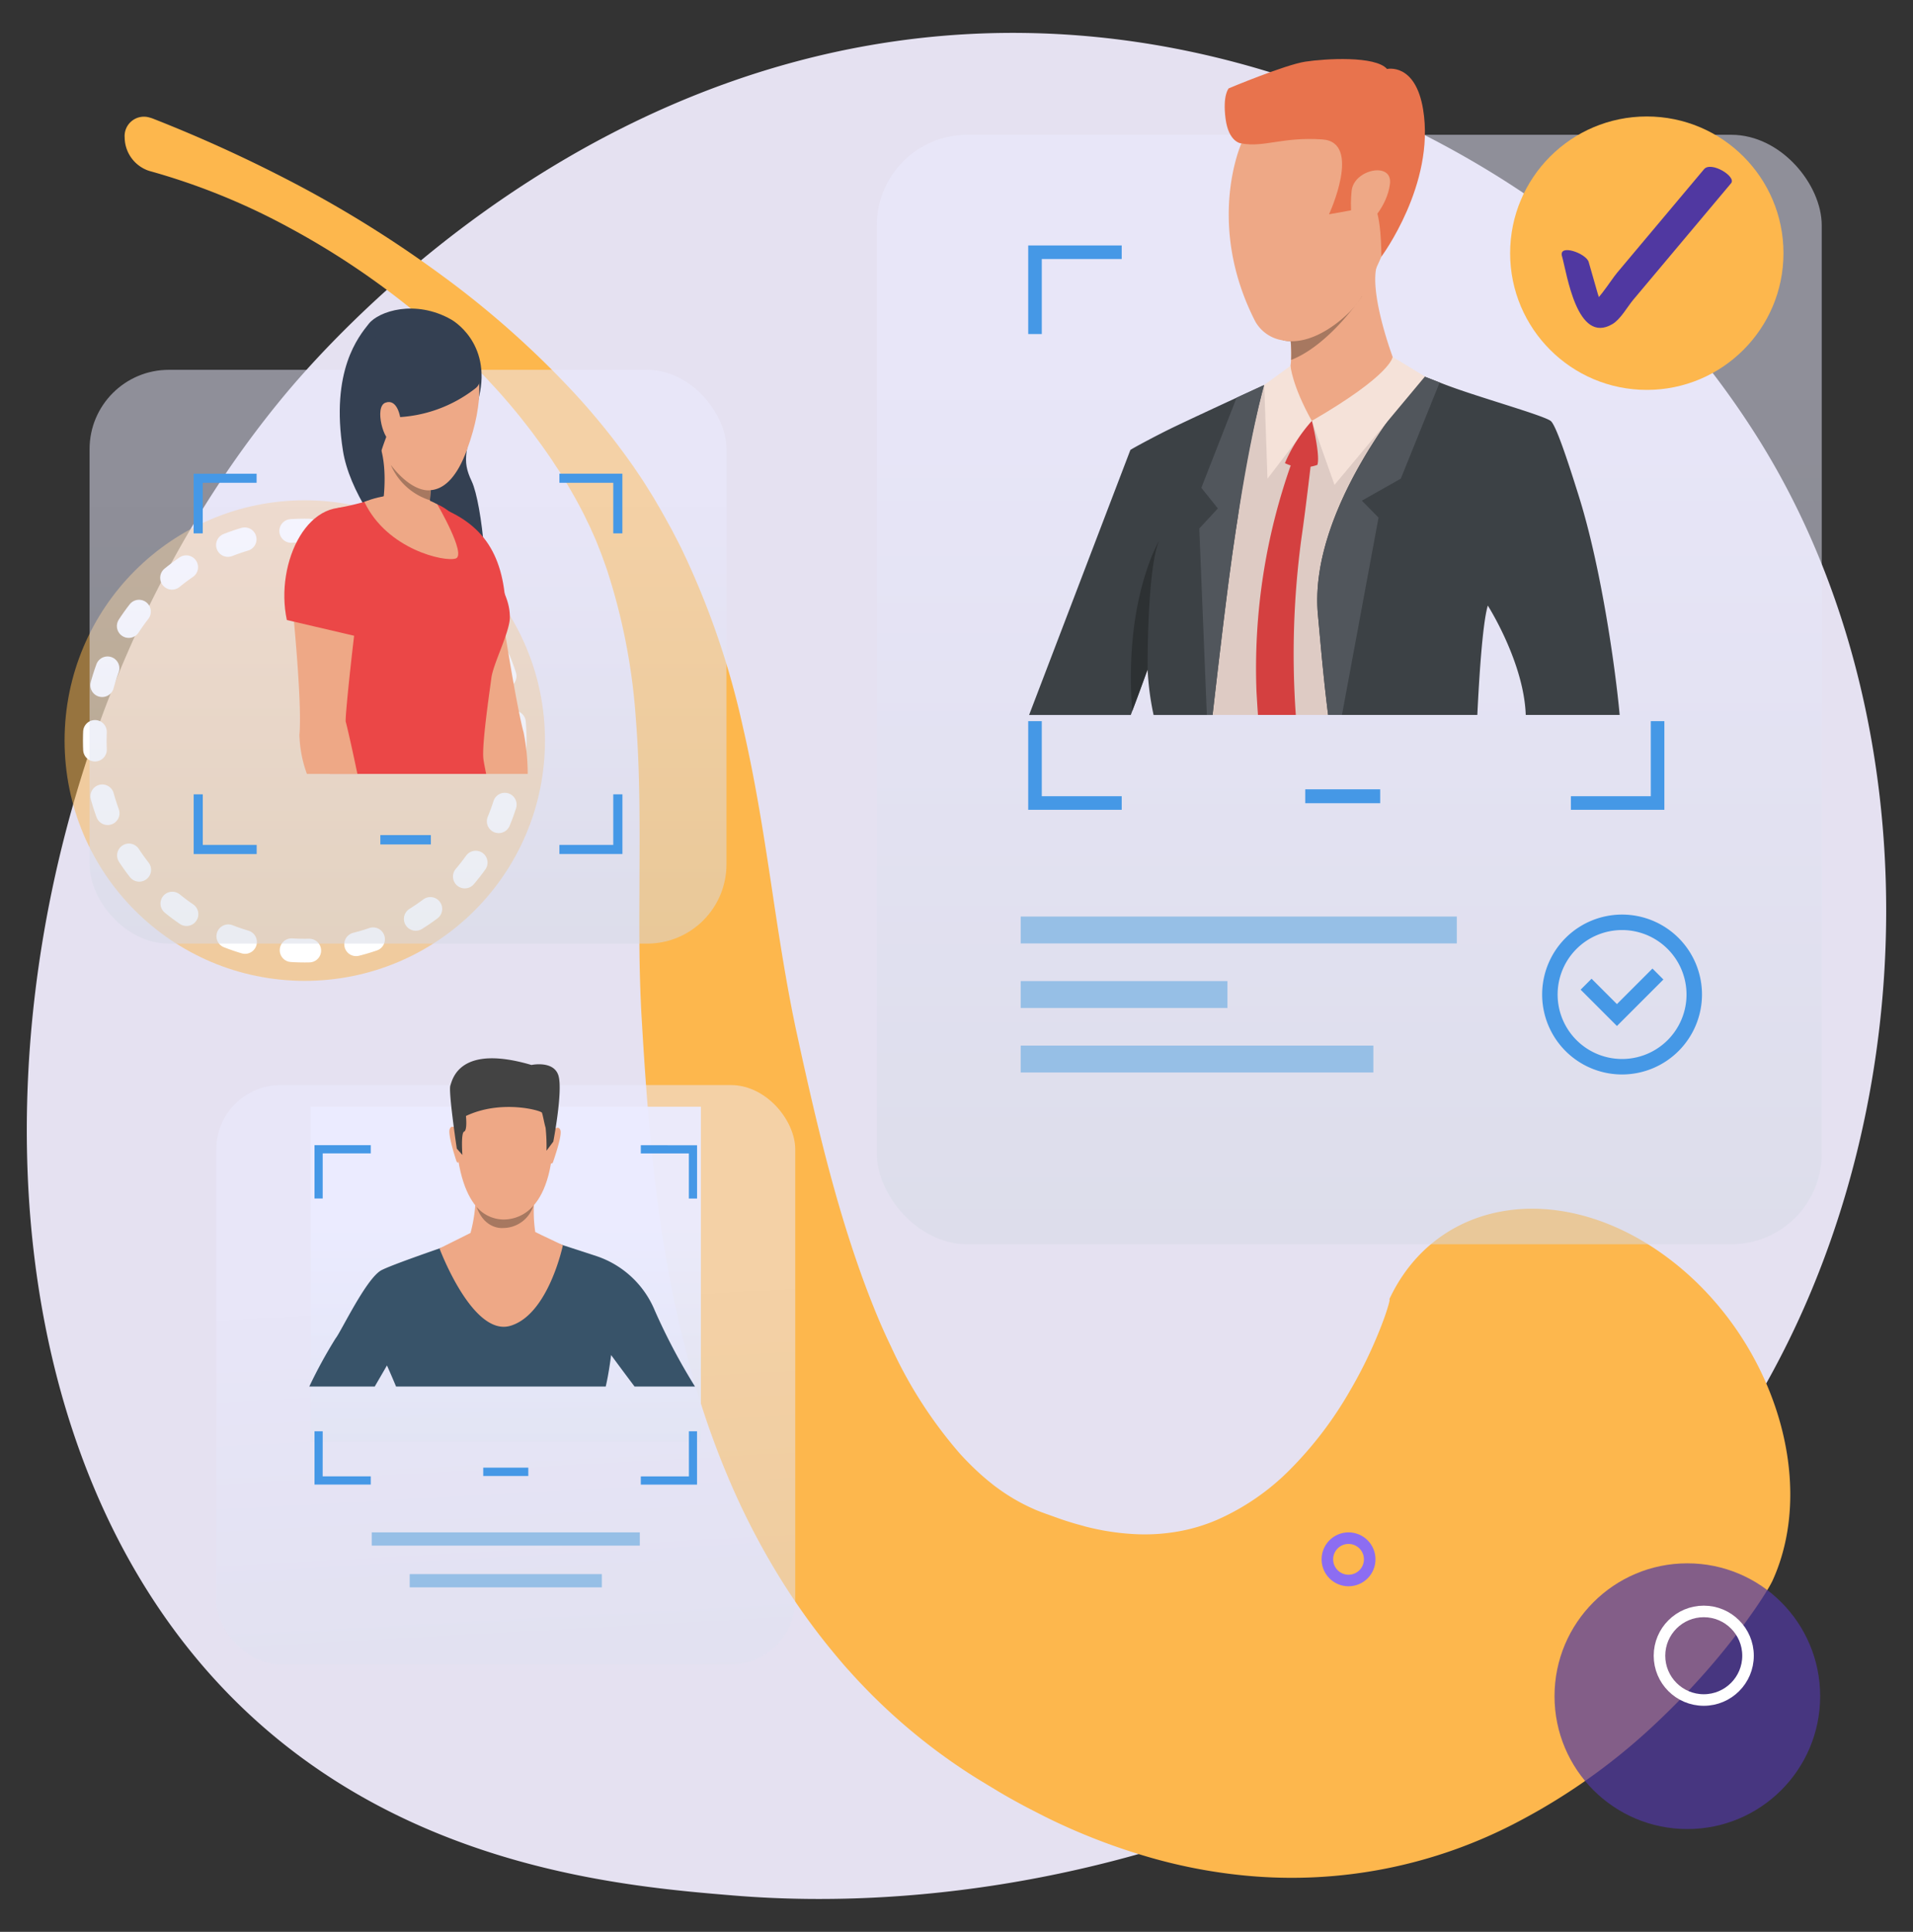 <svg id="Grupo_135506" data-name="Grupo 135506" xmlns="http://www.w3.org/2000/svg" xmlns:xlink="http://www.w3.org/1999/xlink" width="210" height="212" viewBox="0 0 210 212">
  <rect x="0" y="0" width="210" height="212" fill="#333333" stroke="none"/>
  <defs>
    <linearGradient id="linear-gradient" x1="0.5" y1="1.147" x2="0.5" y2="0.24" gradientUnits="objectBoundingBox">
      <stop offset="0" stop-color="#d1d7e0"/>
      <stop offset="1" stop-color="#ebebff"/>
    </linearGradient>
    <linearGradient id="linear-gradient-2" x1="0.571" y1="1.795" x2="0.493" y2="0.379" xlink:href="#linear-gradient"/>
    <linearGradient id="linear-gradient-3" y1="2.165" y2="0.322" xlink:href="#linear-gradient"/>
  </defs>
  <path id="Trazado_195455" data-name="Trazado 195455" d="M198.5,142.454c-20.678,48.331-75.26,69.091-118.027,65.552C68.8,207.039,45.3,205.1,26.958,187.747-8.271,154.432-2.846,84.793,30.879,43.794c4.343-5.279,34.4-40.654,81.25-40.18,34.3.346,58.371,19.721,61.3,22.134a94.441,94.441,0,0,1,19.205,21.79C209.9,74.547,211.421,112.251,198.5,142.454Z" fill="#e5e1f1"/>
  <path id="Trazado_139920" data-name="Trazado 139920" d="M16.757,13.005a3.242,3.242,0,0,0-.316-.1A2.121,2.121,0,0,0,13.686,15.1a3.893,3.893,0,0,0,2.694,3.655,72.837,72.837,0,0,1,15.456,6.274A86.375,86.375,0,0,1,46.318,34.86l.856.711.836.738c.561.488,1.107.994,1.651,1.5q1.641,1.515,3.187,3.133c.52.532,1.016,1.091,1.524,1.633s.987,1.116,1.479,1.67c.473.576.958,1.133,1.416,1.723s.923,1.16,1.357,1.758.881,1.181,1.295,1.788c.209.3.423.6.624.905l.6.916c.409.6.766,1.232,1.149,1.844.362.622.722,1.243,1.063,1.867s.676,1.25.973,1.884c.15.316.31.628.457.944l.421.945c.07.159.144.313.209.474l.195.49.387.976c.234.66.482,1.311.7,1.973A67.49,67.49,0,0,1,69.8,78.893c.438,5.484.425,11.034.4,16.8-.008,2.883-.036,5.815,0,8.841.012,1.508.058,3.048.112,4.6.037.785.064,1.565.112,2.362l.14,2.323c.37,5.947.829,12.1,1.685,18.494a130.532,130.532,0,0,0,4.19,20.074,92.585,92.585,0,0,0,3.919,10.732,80.082,80.082,0,0,0,5.828,10.946c1.155,1.807,2.407,3.592,3.747,5.332.669.872,1.367,1.727,2.079,2.575.358.421.7.83,1.087,1.254s.766.853,1.159,1.266a65.082,65.082,0,0,0,10.178,8.819c.906.631,1.82,1.242,2.749,1.816.49.308.866.527,1.281.783l1.228.74c.821.49,1.661.954,2.506,1.411s1.705.885,2.563,1.324a68.471,68.471,0,0,0,10.741,4.235,57.806,57.806,0,0,0,11.14,2.2,53.252,53.252,0,0,0,30.183-6,67.959,67.959,0,0,0,15.281-11.019,81.791,81.791,0,0,0,6.4-6.8c1.011-1.209,1.994-2.456,2.961-3.772.484-.661.967-1.335,1.453-2.052.243-.36.486-.726.738-1.125l.388-.626.21-.357.123-.219.173-.333c5.146-11.2-.11-27.176-11.736-35.682S157.6,131.5,152.455,142.7l.07-.112c.018-.026.015-.009.015-.009l.006.01c.008.007,0,.051,0,.077-.013.081-.029.16-.049.238-.039.176-.1.38-.161.583-.125.412-.272.851-.432,1.291-.326.884-.69,1.789-1.082,2.681a48.723,48.723,0,0,1-2.651,5.2,41.581,41.581,0,0,1-6.619,8.672,26.016,26.016,0,0,1-7.9,5.434,19,19,0,0,1-4.389,1.308,21,21,0,0,1-4.8.274,26.962,26.962,0,0,1-5.305-.826c-.465-.136-.931-.25-1.4-.394s-.952-.294-1.434-.466l-1.4-.5c-.368-.123-.738-.271-1.105-.416a21.066,21.066,0,0,1-4.261-2.406c-.172-.12-.339-.249-.508-.376l-.538-.433c-.36-.3-.719-.6-1.071-.929-.707-.648-1.406-1.347-2.094-2.108a48.864,48.864,0,0,1-7.548-11.748q-.846-1.748-1.607-3.6t-1.467-3.788c-.937-2.575-1.8-5.245-2.6-7.978-1.6-5.469-2.939-11.176-4.235-17.055l-.461-2.11c-.15-.681-.284-1.373-.429-2.066-.27-1.394-.535-2.8-.78-4.231-.495-2.855-.946-5.786-1.392-8.767-.9-5.965-1.832-12.169-3.315-18.544a89.181,89.181,0,0,0-6.615-19.213c-.377-.785-.793-1.56-1.192-2.333-.43-.77-.836-1.527-1.287-2.3l-.67-1.149c-.229-.378-.467-.749-.7-1.122-.458-.752-.959-1.469-1.445-2.193a76.151,76.151,0,0,0-6.41-8A102.083,102.083,0,0,0,48.67,30.344,127.344,127.344,0,0,0,33.02,20.48a157.265,157.265,0,0,0-16.247-7.47Z" fill="#fdb74d"/>
  <g id="Grupo_135506-2" data-name="Grupo 135506">
    <circle id="Elipse_5247" data-name="Elipse 5247" cx="14.58" cy="14.58" r="14.58" transform="translate(170.648 171.558)" fill="#5038a1" opacity="0.7" style="isolation: isolate"/>
    <g id="Elipse_5249" data-name="Elipse 5249">
      <circle id="Elipse_6033" data-name="Elipse 6033" cx="5.494" cy="5.494" r="5.494" transform="translate(181.536 176.204)" fill="none"/>
      <circle id="Elipse_6034" data-name="Elipse 6034" cx="4.86" cy="4.86" r="4.86" transform="translate(182.17 176.838)" fill="none" stroke="#fff" stroke-width="1.268"/>
    </g>
    <g id="Elipse_5250" data-name="Elipse 5250">
      <circle id="Elipse_6035" data-name="Elipse 6035" cx="2.958" cy="2.958" r="2.958" transform="translate(145.078 168.162)" fill="#fdb74d"/>
      <circle id="Elipse_6036" data-name="Elipse 6036" cx="2.324" cy="2.324" r="2.324" transform="translate(145.712 168.795)" fill="#fdb74d" stroke="#8c6df2" stroke-width="1.268"/>
    </g>
    <circle id="Elipse_5251" data-name="Elipse 5251" cx="1.902" cy="1.902" r="1.902" transform="translate(164.4 184.364)" fill="#fdb74d"/>
  </g>
  <g id="Grupo_135507" data-name="Grupo 135507">
    <circle id="Elipse_6037" data-name="Elipse 6037" cx="26.368" cy="26.368" r="26.368" transform="translate(7.089 54.902)" fill="#fdb74d" opacity="0.5"/>
    <g id="Elipse_4972" data-name="Elipse 4972">
      <circle id="Elipse_6038" data-name="Elipse 6038" cx="24.35" cy="24.35" r="24.35" transform="translate(9.107 56.92)" fill="none"/>
      <circle id="Elipse_6039" data-name="Elipse 6039" cx="23.051" cy="23.051" r="23.051" transform="translate(10.405 58.219)" fill="none" stroke="#fff" stroke-linecap="round" stroke-width="2.597" stroke-dasharray="1.948 5.195"/>
    </g>
  </g>
  <g id="Grupo_135526" data-name="Grupo 135526">
    <rect id="Rectángulo_44860" data-name="Rectángulo 44860" width="69.915" height="62.967" rx="8.702" transform="translate(9.833 40.584)" opacity="0.5" fill="url(#linear-gradient)"/>
    <g id="Grupo_135508" data-name="Grupo 135508">
      <rect id="Rectángulo_44861" data-name="Rectángulo 44861" width="5.545" height="1.027" transform="translate(41.753 91.642)" fill="#4598e6"/>
    </g>
    <g id="Grupo_135524" data-name="Grupo 135524">
      <g id="Grupo_135511" data-name="Grupo 135511">
        <g id="Grupo_135510" data-name="Grupo 135510">
          <g id="Grupo_135509" data-name="Grupo 135509">
            <path id="Trazado_195456" data-name="Trazado 195456" d="M49.54,35.069s4.467,2.453,3.049,8.486-1.958,6.829-.805,9.267,2.165,12.652.936,14.521-13.691-9.115-15.076-17.9,1.733-12.519,2.838-13.912S45.6,32.829,49.54,35.069Z" fill="#344052"/>
          </g>
        </g>
      </g>
      <g id="Grupo_135512" data-name="Grupo 135512">
        <path id="Trazado_195457" data-name="Trazado 195457" d="M57.928,84.928H53.145c-.231-2.36-.445-4-.4-4.245.07-.4-4.76-13.071-5.211-14.119s-2.224-3.855-2.456-6.5,3.218-3.715,3.218-3.715c4.657.834,6.235,7.277,6.235,7.277s1.955,13.065,2.945,16.742A23.346,23.346,0,0,1,57.928,84.928Z" fill="#eea886"/>
      </g>
      <path id="Trazado_195458" data-name="Trazado 195458" d="M55.521,66.772l-7.123,3s-6.548-16.247-1.06-14.433C52.81,57.15,55.271,60.55,55.521,66.772Z" fill="#eb4747"/>
      <g id="Grupo_135513" data-name="Grupo 135513">
        <path id="Trazado_195459" data-name="Trazado 195459" d="M53.936,74.421c-.208,1.613-1.06,7.328-.87,8.87.032.255.138.841.3,1.637H36.187c.456-1.631.872-3.074,1.124-3.914.834-2.767.035-3.507-.386-5.72-.164-.867-.741-2.512-1.371-4.371-.21-.62-.427-1.267-.635-1.917a39.69,39.69,0,0,1-1.323-6.13c-1.036-6.607,4.046-7.242,4.046-7.242,1.888-.349,5.187-1.368,5.187-1.368L48,55.341a5.582,5.582,0,0,1,1.209.714l0,0a9.481,9.481,0,0,1,1.162,1.019,31.132,31.132,0,0,1,2.81,4.063c.343.559.688,1.133,1.013,1.7,1.051,1.818,1.8,3.284,1.774,4.938C55.947,69.4,54.143,72.809,53.936,74.421Z" fill="#eb4747"/>
      </g>
      <path id="Trazado_195460" data-name="Trazado 195460" d="M48,55.342s3.237,5.533,2.033,5.946S42.481,60.3,40,55.077C40,55.077,44.167,53.185,48,55.342Z" fill="#eea886"/>
      <path id="Trazado_195461" data-name="Trazado 195461" d="M47.533,57.869s-2.876,1.217-5.479-2.789c0,0,.7-4.548-.78-7.179s6.465,3.154,6.465,3.154-.128.542-.262,1.343c-.068.41-.138.886-.191,1.392-.045.422-.079.864-.095,1.305A7.12,7.12,0,0,0,47.533,57.869Z" fill="#eea886"/>
      <path id="Trazado_195462" data-name="Trazado 195462" d="M40.393,64.065c-.592,3.045-4.839,6.859-4.839,6.859-.21-.622-.426-1.268-.634-1.917A27.76,27.76,0,0,0,40.393,64.065Z" fill="#393d63"/>
      <g id="Grupo_135514" data-name="Grupo 135514">
        <path id="Trazado_195463" data-name="Trazado 195463" d="M39.328,66.488c-.269,1.11-1.508,12.348-1.373,12.731.079.22.679,2.82,1.279,5.709H33.69a13.622,13.622,0,0,1-.823-4.283c.354-3.791-.931-15.875-.931-15.875s-1.15-7.31,4.915-8.223c0,0,3.584.471,3.8,3.118S39.6,65.382,39.328,66.488Z" fill="#eea886"/>
      </g>
      <path id="Trazado_195464" data-name="Trazado 195464" d="M31.489,68.041,39.016,69.8s5.972-11.594.593-13.711C33.941,53.857,30.13,61.716,31.489,68.041Z" fill="#eb4747"/>
      <g id="Grupo_135517" data-name="Grupo 135517">
        <g id="Grupo_135516" data-name="Grupo 135516">
          <g id="Grupo_135515" data-name="Grupo 135515">
            <path id="Trazado_195465" data-name="Trazado 195465" d="M48.845,35.713s6.542,2.4,2.4,13.69-12.611-1.927-11.333-8.865S48.845,35.713,48.845,35.713Z" fill="#eea987"/>
          </g>
        </g>
      </g>
      <g id="Grupo_135520" data-name="Grupo 135520">
        <g id="Grupo_135519" data-name="Grupo 135519">
          <g id="Grupo_135518" data-name="Grupo 135518">
            <path id="Trazado_195466" data-name="Trazado 195466" d="M52.243,42.575A15,15,0,0,1,43.249,45.8s-1.3,3.157-1.5,4.125c0,0-5.475-9.4.819-14.147S54.567,40.606,52.243,42.575Z" fill="#344052"/>
          </g>
        </g>
      </g>
      <g id="Grupo_135523" data-name="Grupo 135523">
        <g id="Grupo_135522" data-name="Grupo 135522">
          <g id="Grupo_135521" data-name="Grupo 135521">
            <path id="Trazado_195467" data-name="Trazado 195467" d="M44,46.478c0-.836-.427-2.758-1.692-2.286s-.132,4.4.7,4.2C43.007,48.393,44.005,48.456,44,46.478Z" fill="#eea987"/>
          </g>
        </g>
      </g>
      <path id="Trazado_195468" data-name="Trazado 195468" d="M47.2,54.9a6.955,6.955,0,0,1-4.3-3.878c2.5,3.23,4.386,2.766,4.386,2.766C47.241,54.212,47.238,54.475,47.2,54.9Z" fill="#a77860"/>
    </g>
    <g id="Grupo_135525" data-name="Grupo 135525">
      <path id="Trazado_195469" data-name="Trazado 195469" d="M61.409,51.979v1h5.912v5.55h1V51.979ZM21.256,58.533h1v-5.55h5.913v-1H21.256ZM67.321,87.167v5.551H61.409v1h6.917V87.167Zm-45.061,0h-1v6.555h6.917v-1H22.26Z" fill="#4598e6"/>
    </g>
  </g>
  <g id="Grupo_135534" data-name="Grupo 135534">
    <rect id="Rectángulo_44862" data-name="Rectángulo 44862" width="63.557" height="63.557" rx="7.069" transform="translate(23.742 119.074)" opacity="0.5" fill="url(#linear-gradient-2)"/>
    <rect id="Rectángulo_44863" data-name="Rectángulo 44863" width="29.426" height="1.454" transform="translate(40.808 168.161)" fill="#96bfe6"/>
    <rect id="Rectángulo_44864" data-name="Rectángulo 44864" width="21.09" height="1.454" transform="translate(44.976 172.741)" fill="#96bfe6"/>
    <rect id="Rectángulo_44865" data-name="Rectángulo 44865" width="42.839" height="36.756" transform="translate(34.101 121.45)" opacity="0.95" fill="url(#linear-gradient-3)"/>
    <g id="Grupo_135531" data-name="Grupo 135531">
      <path id="Trazado_195470" data-name="Trazado 195470" d="M71.884,143.826a10.542,10.542,0,0,0-6.4-5.98c-.569-.189-1.587-.521-2.659-.868-1.933-.625-4.044-1.3-4.044-1.3H52.113s-2.309.774-4.763,1.634l0,0c-2.26.793-4.641,1.657-5.444,2.061-1.676.836-4.495,6.818-5.065,7.5a52.64,52.64,0,0,0-2.889,5.286h7.182c.76-1.3,1.344-2.315,1.344-2.315s.454,1,1,2.315H66.493c.364-1.531.591-3.459.591-3.459s1.232,1.676,2.577,3.459h6.632A66.635,66.635,0,0,1,71.884,143.826Z" fill="#385369"/>
      <g id="Grupo_135527" data-name="Grupo 135527">
        <path id="Trazado_195471" data-name="Trazado 195471" d="M56.241,117.352s5.213.822,4.419,8.978-5.4,7.489-5.7,7.48S50.339,133.959,50,124C50,124,49.856,116.636,56.241,117.352Z" fill="#eea886"/>
      </g>
      <g id="Grupo_135528" data-name="Grupo 135528">
        <path id="Trazado_195472" data-name="Trazado 195472" d="M60.741,124.026s.571-.609.78.008-.778,3.37-.814,3.5c0,0-.1.24-.241.108A29.891,29.891,0,0,1,60.741,124.026Z" fill="#eea886"/>
      </g>
      <g id="Grupo_135529" data-name="Grupo 135529">
        <path id="Trazado_195473" data-name="Trazado 195473" d="M50.143,123.923s-.559-.621-.78-.007.7,3.384.746,3.514c0,0,.1.241.239.112A29.789,29.789,0,0,0,50.143,123.923Z" fill="#eea886"/>
      </g>
      <g id="Grupo_135530" data-name="Grupo 135530">
        <path id="Trazado_195474" data-name="Trazado 195474" d="M60.739,125.277l-.747,1a20.035,20.035,0,0,0-.1-2.53c-.12-.343-.3-1.391-.4-1.638s-4.476-1.474-8.343.358c0,0,.171,1.573-.2,1.713s-.189,2.562-.189,2.562l-.614-.693s-.939-6.275-.707-6.929.971-4.587,8.9-2.252c0,0,2.472-.524,2.969,1.183S60.739,125.277,60.739,125.277Z" fill="#434343"/>
      </g>
      <path id="Trazado_195475" data-name="Trazado 195475" d="M59.427,135.527c0-.007-.669-.329-.669-.329a15.245,15.245,0,0,1-.084-3.79s-6.64-1.69-6.45-.4a16.687,16.687,0,0,1-.572,4.295L48.246,137s3.629,9.745,7.8,8.488,5.746-8.839,5.746-8.839Z" fill="#eea886"/>
      <path id="Trazado_195476" data-name="Trazado 195476" d="M52.32,132.446a3.935,3.935,0,0,0,2.926,1.381,4.281,4.281,0,0,0,3.315-1.529,3.5,3.5,0,0,1-3.307,2.463S53.239,135.017,52.32,132.446Z" fill="#a77860"/>
    </g>
    <g id="Grupo_135532" data-name="Grupo 135532">
      <rect id="Rectángulo_44866" data-name="Rectángulo 44866" width="4.947" height="0.916" transform="translate(53.047 161.059)" fill="#4598e6"/>
    </g>
    <g id="Grupo_135533" data-name="Grupo 135533">
      <path id="Trazado_195477" data-name="Trazado 195477" d="M70.345,125.676v.9H75.62v4.95h.9v-5.846Zm-35.82,5.846h.9v-4.95H40.7v-.9H34.525Zm41.1,25.545v4.952H70.345v.9h6.171v-5.848Zm-40.2,0h-.9v5.848H40.7v-.9H35.421Z" fill="#4598e6"/>
    </g>
  </g>
  <g id="Grupo_135557" data-name="Grupo 135557">
    <rect id="Rectángulo_44867" data-name="Rectángulo 44867" width="103.729" height="121.754" rx="9.931" transform="translate(96.251 14.792)" opacity="0.5" fill="url(#linear-gradient)"/>
    <g id="Grupo_135535" data-name="Grupo 135535">
      <rect id="Rectángulo_44868" data-name="Rectángulo 44868" width="8.227" height="1.524" transform="translate(143.283 86.619)" fill="#4598e6"/>
    </g>
    <g id="Grupo_135536" data-name="Grupo 135536">
      <rect id="Rectángulo_44869" data-name="Rectángulo 44869" width="47.872" height="2.95" transform="translate(112.048 100.581)" fill="#96bfe6"/>
      <rect id="Rectángulo_44870" data-name="Rectángulo 44870" width="38.712" height="2.95" transform="translate(112.048 114.744)" fill="#96bfe6"/>
      <rect id="Rectángulo_44871" data-name="Rectángulo 44871" width="22.695" height="2.95" transform="translate(112.048 107.663)" fill="#96bfe6"/>
    </g>
    <g id="Grupo_135537" data-name="Grupo 135537">
      <path id="Trazado_195478" data-name="Trazado 195478" d="M172.445,26.934v1.49h8.772v8.233h1.49V26.934Zm-59.573,9.723h1.49V28.424h8.773v-1.49H112.872ZM181.217,79.14v8.236h-8.772v1.49h10.262V79.14Zm-66.855,0h-1.49v9.726h10.263v-1.49h-8.773Z" fill="#4598e6"/>
    </g>
    <g id="Grupo_135540" data-name="Grupo 135540">
      <g id="Grupo_135538" data-name="Grupo 135538">
        <path id="Trazado_195479" data-name="Trazado 195479" d="M178.063,117.911a8.773,8.773,0,1,1,8.773-8.773A8.784,8.784,0,0,1,178.063,117.911Zm0-15.848a7.075,7.075,0,1,0,7.075,7.075A7.083,7.083,0,0,0,178.063,102.063Z" fill="#4598e6"/>
      </g>
      <g id="Grupo_135539" data-name="Grupo 135539">
        <path id="Trazado_195480" data-name="Trazado 195480" d="M177.5,112.591l-3.986-3.986,1.2-1.2,2.785,2.785,3.9-3.9,1.2,1.2Z" fill="#4598e6"/>
      </g>
    </g>
    <g id="Grupo_135556" data-name="Grupo 135556">
      <g id="Grupo_135541" data-name="Grupo 135541">
        <path id="Trazado_195481" data-name="Trazado 195481" d="M177.658,78.457h-4.99c-.091-.2-.165-.373-.226-.512-1.481-3.5-9.111-11.512-9.111-11.512v.017l0,.009v.009l-.013.034c0,.017-.009.039-.017.065a.138.138,0,0,0-.009.044l-.013.034c-.313,1.169-1.85,6.988-2.619,11.812H126.892c-.078-.447-.169-.873-.273-1.268a27.423,27.423,0,0,1-.652-3.491c0-.056-.013-.109-.017-.165-.026-.2-.048-.408-.065-.608a32.074,32.074,0,0,1-.057-5.589c-.1.2-.777,2.705-1.671,5.793-.491,1.694-1.047,3.565-1.6,5.328h-7.973l10.006-28.865c.221-.174,2.818-1.429,4.711-2.332,1.933-.921,4.265-2.271,6.371-3.426,1.077-.591,2.093-1.125,2.975-1.529l.135-.061v0c1.454-.665,2.423-1.1,2.423-1.1h0l.63-.061c2.032-.195,8.338-.786,10.448-.907.174-.014.321-.018.434-.022a1.827,1.827,0,0,1,.213,0,26.481,26.481,0,0,1,3.274,1.12c.066.022.131.048.2.074.082.03.16.061.243.091.148.057.3.113.452.174.3.121.621.243.938.369l.334.13a66.665,66.665,0,0,1,8.264,3.705c.617.438,2.532,4.047,4.751,8.511A249.366,249.366,0,0,1,177.658,78.457Z" fill="#decbc4"/>
      </g>
      <g id="Grupo_135542" data-name="Grupo 135542">
        <path id="Trazado_195482" data-name="Trazado 195482" d="M152.88,39.165C152.79,43.7,144,46.187,144,46.187s-3.676-4.608-2.8-5.05c.345-.173.485-.861.528-1.632a15.933,15.933,0,0,0-.05-2.059c-.026-.321-.051-.527-.051-.527s1.255-1.325,2.853-2.9c2.791-2.76,6.628-6.3,6.634-4.889a1.246,1.246,0,0,1-.032.267C150.413,32.559,152.88,39.165,152.88,39.165Z" fill="#eea886"/>
      </g>
      <g id="Grupo_135543" data-name="Grupo 135543">
        <path id="Trazado_195483" data-name="Trazado 195483" d="M149.5,32.515h0c-.017.027-.39.584-1.026,1.385-1.349,1.7-3.885,4.484-6.736,5.6a15.933,15.933,0,0,0-.05-2.059,4.536,4.536,0,0,1-.873-.1,27.08,27.08,0,0,1,1.911-2.8l1.764-.528Z" fill="#a77860"/>
      </g>
      <g id="Grupo_135544" data-name="Grupo 135544">
        <path id="Trazado_195484" data-name="Trazado 195484" d="M151.183,29.188c-.76,1.654-1.482,2.853-1.687,3.327h0a5.857,5.857,0,0,1-1.026,1.385c-1.448,1.56-4.14,3.617-6.786,3.545a4.536,4.536,0,0,1-.873-.1,4.151,4.151,0,0,1-3.024-2.089c-5.483-10.734-1.514-19.511-1.514-19.511s14.991-4.239,17.336.273C155.254,19.18,152.969,25.3,151.183,29.188Z" fill="#eea886"/>
      </g>
      <g id="Grupo_135545" data-name="Grupo 135545">
        <path id="Trazado_195485" data-name="Trazado 195485" d="M136.272,15.741s-1.392-.077-1.736-2.717c-.34-2.607.348-3.33.348-3.33s6.188-2.591,8.411-2.928,7.687-.66,8.968.805c0,0,3.112-.723,3.96,4.443,1.345,8.2-4.584,16.155-4.584,16.155s.051-5.354-1.13-6.064-2.2.978-2.2.978l-2.416.433s3.669-7.922-.732-8.216S138.792,16.2,136.272,15.741Z" fill="#e8734d"/>
      </g>
      <g id="Grupo_135546" data-name="Grupo 135546">
        <path id="Trazado_195486" data-name="Trazado 195486" d="M148.375,20.948c.23-2.359,4.5-3.259,4.21-.787s-2.387,4.848-3.357,4.765S148.2,22.746,148.375,20.948Z" fill="#eea886"/>
      </g>
      <g id="Grupo_135547" data-name="Grupo 135547">
        <path id="Trazado_195487" data-name="Trazado 195487" d="M173.345,54.543c-1.389-4.452-2.592-7.973-3.126-8.356-.934-.668-8.334-2.705-11.847-4.082l-.334-.13c-.317-.126-.634-.248-.938-.369-.152-.061-.3-.117-.452-.174-.083-.03-.161-.061-.243-.091-.065-.026-.13-.052-.2-.074a.046.046,0,0,1-.017.017,57.681,57.681,0,0,0-3.878,4.96c-3.63,5.159-8.359,13.518-7.634,21.235.234,2.476.521,6.032,1,10.023.035.317.074.634.117.955h16.381c.2-4.177.555-9.679,1.094-11.812l.013-.034a.138.138,0,0,1,.009-.044c0-.021.013-.043.017-.065l.013-.034v-.009l0-.009s3.965,6.2,4.169,12.007h10.31C177.306,73.06,175.73,62.181,173.345,54.543Z" fill="#3c4145"/>
      </g>
      <g id="Grupo_135548" data-name="Grupo 135548">
        <path id="Trazado_195488" data-name="Trazado 195488" d="M138.717,42.357a123.293,123.293,0,0,0-2.835,14.4v0c-.057.343-.109.695-.165,1.055,0,.04-.013.083-.018.126-.039.235-.074.478-.108.721-.005.031-.009.057-.013.087-.026.161-.052.326-.074.5-.061.4-.122.821-.183,1.242-.6,4.195-1.4,10.861-2.21,17.974h-6.475a30.157,30.157,0,0,1-.656-5.007.692.692,0,0,0-.03.083c-.517,1.433-1.086,2.992-1.663,4.508-.052.139-.1.277-.157.416H112.97l11.117-29.082c.221-.174,3.083-1.715,4.977-2.614,1.976-.943,4.473-2.1,6.687-3.123,1.06-.49,2.054-.946,2.9-1.333Z" fill="#3c4145"/>
      </g>
      <g id="Grupo_135549" data-name="Grupo 135549">
        <path id="Trazado_195489" data-name="Trazado 195489" d="M153.773,52.528,149.5,54.942l1.828,1.863-4.013,21.652H145.8c-.556-4.377-.873-8.307-1.12-10.978-1.116-11.933,10.791-25.391,11.529-26.212.574.217,1.19.456,1.829.708Z" fill="#51565c"/>
      </g>
      <g id="Grupo_135550" data-name="Grupo 135550">
        <path id="Trazado_195490" data-name="Trazado 195490" d="M138.783,42.244s-1.6,5.216-3.457,18.239c-.6,4.191-1.4,10.861-2.215,17.974h-.63L131.652,58l2.037-2.206-1.811-2.262,3.873-9.893c1.06-.49,2.054-.946,2.9-1.333Z" fill="#51565c"/>
      </g>
      <g id="Grupo_135551" data-name="Grupo 135551">
        <path id="Trazado_195491" data-name="Trazado 195491" d="M156.425,41.318l-3.545-2.153s-.1,1.944-8.877,7.022l2.493,7.022Z" fill="#f5e2d9"/>
      </g>
      <g id="Grupo_135552" data-name="Grupo 135552">
        <path id="Trazado_195492" data-name="Trazado 195492" d="M141.668,40.145s.138,2.1,2.335,6.042l-4.866,6.343-.354-10.287Z" fill="#f5e2d9"/>
      </g>
      <g id="Grupo_135553" data-name="Grupo 135553">
        <path id="Trazado_195493" data-name="Trazado 195493" d="M144.016,46.187s.943,3.772.6,4.828a4.605,4.605,0,0,1-3.564-.189A16.557,16.557,0,0,1,144.016,46.187Z" fill="#d44040"/>
      </g>
      <g id="Grupo_135554" data-name="Grupo 135554">
        <path id="Trazado_195494" data-name="Trazado 195494" d="M142.873,59.011a94.868,94.868,0,0,0-.625,19.446h-4.156q-.084-1.23-.161-2.57a67.016,67.016,0,0,1,3.969-25.4l2.115-.53S143.334,55.884,142.873,59.011Z" fill="#d44040"/>
      </g>
      <g id="Grupo_135555" data-name="Grupo 135555">
        <path id="Trazado_195495" data-name="Trazado 195495" d="M126.115,67.37c-.159,3.219-.135,6.077-.135,6.077v0c0,.016-.005.1-.011.247l-.021-.162c-.514,1.433-1.085,2.99-1.661,4.507a48.547,48.547,0,0,1-.129-4.911c.231-9.025,3.069-13.758,3.069-13.758C126.576,60.945,126.264,64.32,126.115,67.37Z" fill="#2d3133"/>
      </g>
    </g>
  </g>
  <g id="Grupo_135559" data-name="Grupo 135559">
    <circle id="Elipse_6040" data-name="Elipse 6040" cx="15.003" cy="15.003" r="15.003" transform="translate(165.775 12.781)" fill="#fdb74d"/>
    <g id="Grupo_135558" data-name="Grupo 135558">
      <path id="Trazado_195496" data-name="Trazado 195496" d="M171.472,28.127c.536,1.872,1.63,9.739,5.529,7.44.9-.53,1.639-1.893,2.3-2.683l3.577-4.259,7.154-8.518c.611-.728-2.2-2.451-2.971-1.537L180.7,26.142l-3.179,3.786c-.736.876-2.418,3.684-3.534,3.956l1.843.548c.439.343-.42-2.144-.439-2.212l-.994-3.469c-.274-.955-3.335-2.04-2.929-.624Z" fill="#5038a1"/>
    </g>
  </g>
  <rect id="Rectángulo_44872" data-name="Rectángulo 44872" width="210" height="212" fill="none"/>
</svg>
